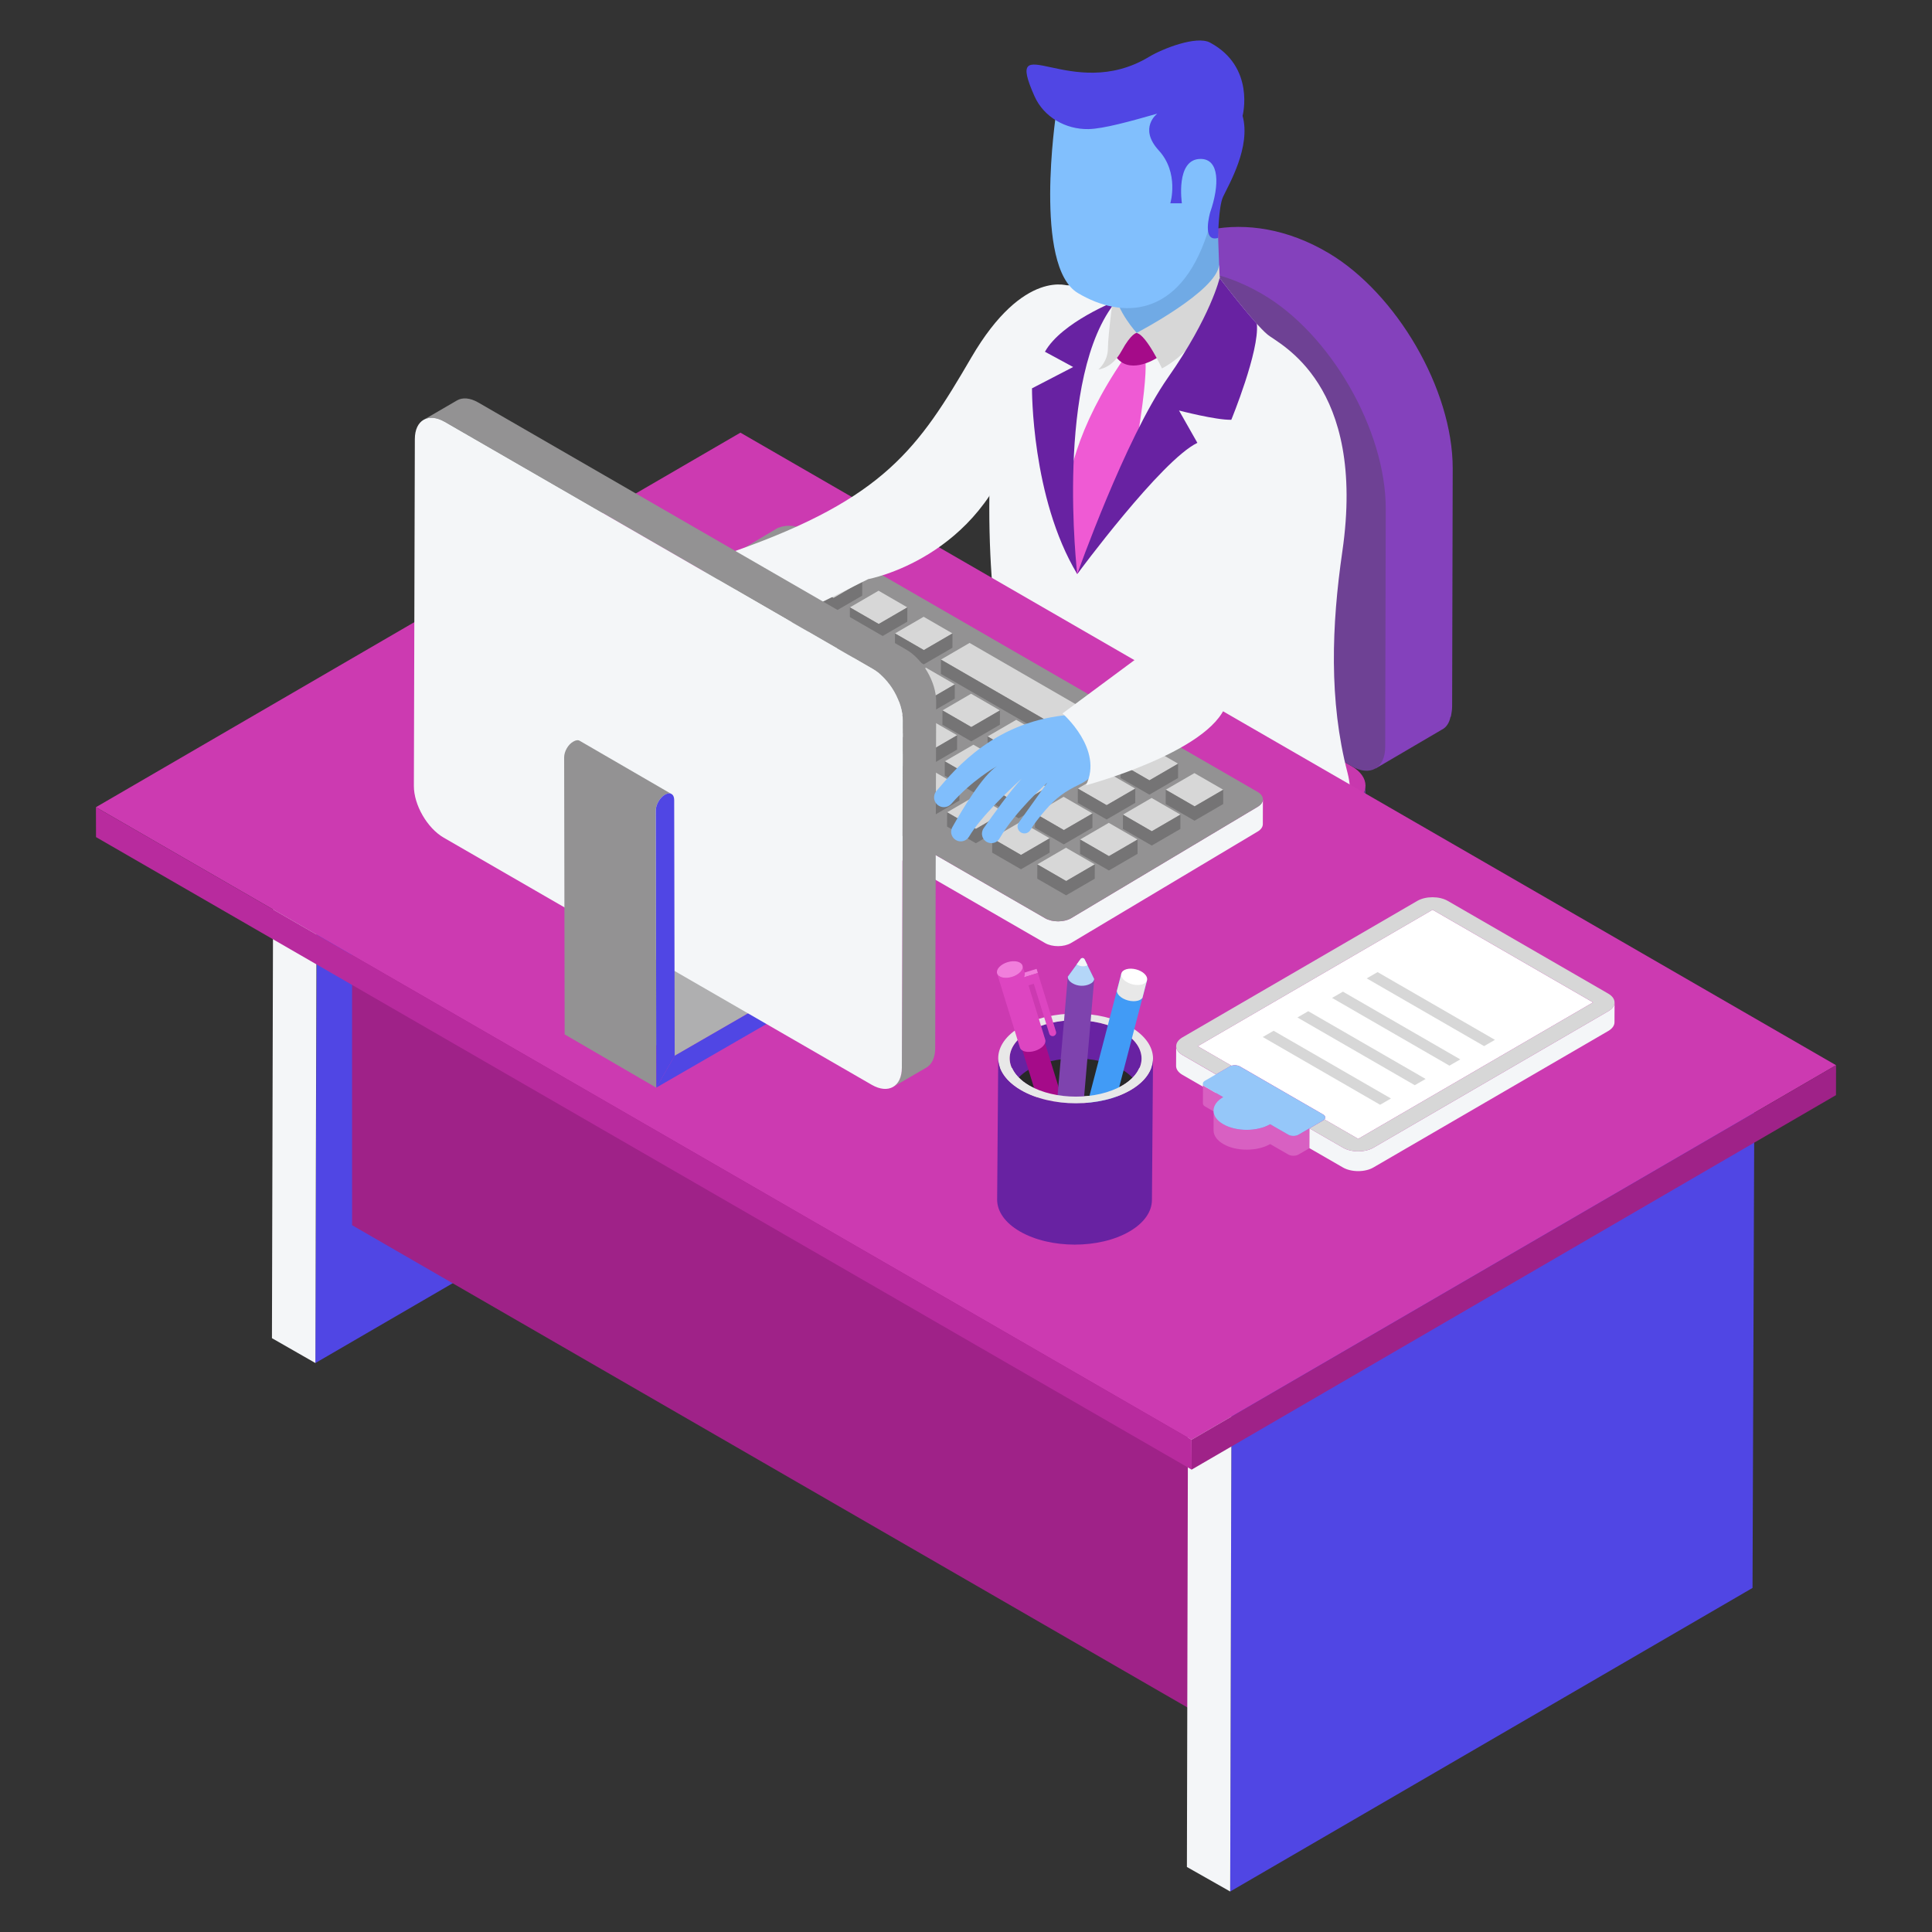 <svg xmlns="http://www.w3.org/2000/svg" enable-background="new 0 0 50 50" viewBox="0 0 50 50" id="EmployeeDesk"><rect x="0" y="0" width="50" height="50" fill="#333333" stroke="none"/><g fill="#010001" class="color000000 svgShape"><polygon fill="#6822a2" points="29.755 30.759 26.533 30.084 25.924 30.438 29.146 31.113 32.361 34.155 32.971 33.801" class="color686868 svgShape"></polygon><polygon fill="#5046e4" points="32.361 34.155 32.971 33.801 32.969 34.301 32.36 34.655" class="color3d3d3d svgShape"></polygon><polygon fill="#f4f6f8" points="32.361 34.155 32.36 34.655 29.143 32.143 25.922 30.938 25.924 30.438 29.145 31.113" class="color4f4d4d svgShape"></polygon></g><g fill="#010001" class="color000000 svgShape"><polygon fill="#6822a2" points="29.136 30.759 32.358 30.082 32.968 30.436 29.746 31.113 26.532 34.156 25.922 33.802" class="color686868 svgShape"></polygon><polygon fill="#5046e4" points="26.532 34.156 25.922 33.802 25.924 34.303 26.534 34.656" class="color3d3d3d svgShape"></polygon><polygon fill="#f4f6f8" points="26.532 34.156 26.533 34.656 29.75 32.142 32.97 30.937 32.967 30.436 29.747 31.112" class="color4f4d4d svgShape"></polygon></g><g fill="#010001" class="color000000 svgShape"><path fill="#6822a2" d="M30.213,24c-0.417,0.242-1.096,0.242-1.516,0
														c-0.211-0.122-0.317-0.282-0.316-0.442l-0.015,7.78c-0.001,0.16,0.105,0.32,0.316,0.442
														c0.42,0.242,1.099,0.242,1.516,0c0.207-0.12,0.311-0.278,0.311-0.436l0.015-7.78
														C30.524,23.722,30.42,23.88,30.213,24z" class="color686868 svgShape"></path><path fill="#f4f6f8" d="M30.208,23.122c0.42,0.242,0.422,0.636,0.005,0.878
															c-0.417,0.242-1.096,0.242-1.516,0c-0.42-0.242-0.422-0.636-0.005-0.878
															C29.109,22.88,29.788,22.879,30.208,23.122z" class="color4f4d4d svgShape"></path></g><g fill="#010001" class="color000000 svgShape"><path fill="#6e4194" d="M34.984,20.829l-5.862,3.407c-0.475,0.276-1.25,0.277-1.729,0l-5.901-3.407
														c-0.241-0.139-0.361-0.322-0.361-0.504l-0.006,1.993c-0.001,0.182,0.12,0.365,0.361,0.504l5.901,3.407
														c0.479,0.277,1.254,0.276,1.729,0l5.862-3.407c0.237-0.138,0.355-0.317,0.356-0.497l0.006-1.993
														C35.339,20.512,35.221,20.692,34.984,20.829z" class="color589441 svgShape"></path><path fill="#c838ae" d="M34.978,19.828c0.479,0.277,0.482,0.725,0.006,1.002l-5.862,3.407
															c-0.475,0.276-1.25,0.277-1.729,0l-5.901-3.407c-0.479-0.277-0.481-0.726-0.006-1.002l5.862-3.407
															c0.476-0.277,1.25-0.277,1.729,0L34.978,19.828z" class="colora9c838 svgShape"></path></g><g fill="#010001" class="color000000 svgShape"><path fill="#8441bc" d="M37.596,12.122l-0.015,6.155c0,0.089-0.015,0.177-0.029,0.251
											c0,0,0,0.015-0.015,0.03c-0.03,0.148-0.103,0.266-0.222,0.325l-1.714,1.005
											c0.148-0.089-5.644-10.779-5.644-10.779c0-0.768-0.866-1.309-0.6-1.812l1.014-0.109l-0.999,0.094
											c0.694-1.33,2.879-2.004,5.017-0.73C36.136,7.593,37.596,10.069,37.596,12.122z" class="color80bc41 svgShape"></path><path fill="#6e4194" d="M32.656,7.603c-2.432-1.404-4.426-0.255-4.432,2.553l-0.011,4.768
											c-0.001,0.548,0.387,1.222,0.862,1.496l5.908,3.411c0.475,0.274,0.865,0.05,0.866-0.499l0.014-6.162
											C35.867,11.128,34.424,8.623,32.656,7.603z" class="color589441 svgShape"></path></g><path fill="#f4f6f8" d="M34.873,19.996c-0.484-1.859-0.41-3.818-0.134-5.72
							c0.632-4.348-1.64-5.371-1.934-5.616c-0.366-0.305-1.242-1.466-1.242-1.466s-1.493,0.332-2.799,0.197
							c-1.306-0.135-2.112,0.213-2.112,0.213c-1.454,2.15-1.043,7.872-0.822,8.662c0.221,0.79,0,2.624,0,2.624
							l6.386,3.699C34.734,22.053,35.124,20.964,34.873,19.996z" class="color4f4d4d svgShape"></path><path fill="#f4f6f8" d="M27.879,14.857c0,0,2.454-3.664,3.684-7.663l-2.664,0.587
								C28.898,7.781,26.851,8.861,27.879,14.857z" class="colorf1f1f1 svgShape"></path><path fill="#70aae5" d="M30.811,4.864c0,0,0.268-0.254,0.705-0.085V5.893l0.07,1.953
								c0,0-0.718,1.318-2.425,1.177c0,0,0.127-0.873-0.367-1.177S30.811,4.864,30.811,4.864z" class="colore5ae70 svgShape"></path><path fill="#ef5ad4" d="M29.6,9.176l-0.521,0.112c-2.433,3.558-1.2,5.57-1.2,5.57l1.25-1.801
								C29.874,9.205,29.6,9.176,29.6,9.176z" class="coloref5a5a svgShape"></path><path fill="#6822a2" d="M27.879,14.857c0,0-0.599-5.142,1.019-7.076c0,0-1.421,0.552-1.855,1.322l0.73,0.395
								l-1.065,0.552C26.708,10.05,26.689,12.882,27.879,14.857z" class="color686868 svgShape"></path><path fill="#a50b89" d="M29.417,8.615c0,0,0.95,0.346,0.624,0.582c-0.325,0.236-0.943,0.472-1.211-0.05
							C28.831,9.147,28.968,8.611,29.417,8.615z" class="colorbc2b3b svgShape"></path><path fill="#d7d7d7" d="M28.831,7.51c0,0-0.157,1.148-0.158,1.501C28.672,9.365,28.427,9.56,28.427,9.56
							s0.346-0.015,0.599-0.478c0.253-0.463,0.392-0.467,0.392-0.467S28.912,8.071,28.831,7.51z" class="colord7d7d7 svgShape"></path><path fill="#d7d7d7" d="M31.55,6.85c0,0,0.012,0.344,0.03,0.445c0.059,0.337-0.453,1.678-1.508,2.24
							c0,0-0.399-0.857-0.655-0.921C29.417,8.615,31.503,7.529,31.55,6.85z" class="colord7d7d7 svgShape"></path><path fill="#6822a2" d="M27.879,14.857c0,0,2.174-2.947,3.109-3.396l-0.475-0.837c0,0,0.96,0.251,1.353,0.24
						c0,0,0.733-1.781,0.661-2.483l-0-0.002c-0.411-0.454-0.963-1.184-0.963-1.184s-0.229,0.996-1.337,2.577
						C29.119,11.353,27.879,14.857,27.879,14.857z" class="color686868 svgShape"></path><path fill="#81bffd" d="M27.329,2.957c0,0-0.589,3.937,0.565,4.626s2.635,0.636,3.348-1.532
						c0.714-2.168,0.37-3.649,0.37-3.649L27.329,2.957z" class="colorfdc281 svgShape"></path><path fill="#5046e4" d="M31.315,1.102c-0.351-0.188-1.232,0.16-1.573,0.366c-2.012,1.219-3.795-0.832-2.969,1.023
						c0.241,0.54,0.806,0.861,1.398,0.85c0.384-0.007,1.093-0.204,1.779-0.4c0,0-0.495,0.37,0.039,0.952
						c0.534,0.582,0.299,1.368,0.299,1.368h0.299c0,0-0.173-1.151,0.487-1.148c0.489,0.002,0.489,0.679,0.246,1.38
						c0,0-0.232,0.792,0.205,0.664c0,0,0.006-0.808,0.13-1.069c0.152-0.322,0.723-1.289,0.503-2.091
						C32.158,2.998,32.494,1.733,31.315,1.102z" class="color3d3d3d svgShape"></path><g fill="#010001" class="color000000 svgShape"><polygon fill="#5046e4" points="8.209 20.288 19.178 13.913 19.131 28.901 8.162 35.275" class="color3d3d3d svgShape"></polygon><polygon fill="#f4f6f8" points="7.078 19.133 7.038 34.632 8.162 35.275 8.203 19.133" class="color4f4d4d svgShape"></polygon><polygon fill="#9f2288" points="31.815 33.851 9.111 20.896 9.112 31.708 31.627 44.707" class="color9f3e22 svgShape"></polygon><polygon fill="#5046e4" points="31.884 30.811 45.402 28.483 45.355 41.096 31.837 48.952" class="color3d3d3d svgShape"></polygon><polygon fill="#f4f6f8" points="30.76 30.169 30.717 48.317 31.837 48.952 31.884 30.811" class="color4f4d4d svgShape"></polygon><g fill="#010001" class="color000000 svgShape"><polygon fill="#cc3ab1" points="2.483 20.89 19.162 11.197 47.517 27.568 30.838 37.261" class="colorcc673a svgShape"></polygon><polygon fill="#9f2288" points="30.838 37.261 47.517 27.568 47.515 28.342 30.837 38.035" class="color9f3e22 svgShape"></polygon><polygon fill="#b82b9e" points="30.838 37.26 2.483 20.89 2.485 21.664 30.84 38.034" class="colorb8512b svgShape"></polygon></g></g><g fill="#010001" class="color000000 svgShape"><g fill="#010001" class="color000000 svgShape"><path fill="#f4f6f8" d="M32.551,20.878l-4.829,2.884c-0.184,0.109-0.487,0.11-0.674,0.002L15.26,16.958
					c-0.093-0.054-0.14-0.124-0.14-0.195l-0.002,0.642c-0,0.071,0.046,0.141,0.14,0.195l11.788,6.806
					c0.187,0.108,0.49,0.107,0.674-0.002l4.829-2.884c0.088-0.053,0.132-0.121,0.133-0.19l0.002-0.642
					C32.683,20.757,32.639,20.825,32.551,20.878z" class="color4f4d4d svgShape"></path><path fill="#939293" d="M32.544,20.493c0.184,0.106,0.186,0.278,0.007,0.385l-4.829,2.884
						c-0.184,0.109-0.487,0.11-0.674,0.002L15.26,16.958c-0.184-0.106-0.186-0.278-0.006-0.386l4.83-2.883
						c0.183-0.109,0.486-0.11,0.673-0.002L32.544,20.493z" class="color929393 svgShape"></path></g><polygon fill="#757475" points="18.553 15.017 18.552 15.388 19.298 15.819 21.152 14.741 21.154 14.37 19.299 15.448" class="color747575 svgShape"></polygon><polygon fill="#d7d7d7" points="21.154 14.37 19.299 15.448 18.553 15.017 20.407 13.94" class="colord7d7d7 svgShape"></polygon><polygon fill="#d7d7d7" points="29.341 19.092 28.6 19.523 24.351 17.07 25.092 16.639" class="colord7d7d7 svgShape"></polygon><polygon fill="#757475" points="29.341 19.092 28.6 19.523 24.351 17.07 24.35 17.44 28.599 19.893 29.34 19.463" class="color747575 svgShape"></polygon><polygon fill="#d7d7d7" points="22.315 15.045 21.573 15.476 20.827 15.045 21.569 14.614" class="colord7d7d7 svgShape"></polygon><polygon fill="#d7d7d7" points="23.482 15.719 22.741 16.149 21.995 15.719 22.737 15.288" class="colord7d7d7 svgShape"></polygon><polygon fill="#d7d7d7" points="24.65 16.393 23.909 16.824 23.162 16.393 23.904 15.962" class="colord7d7d7 svgShape"></polygon><polygon fill="#d7d7d7" points="30.489 19.764 29.747 20.195 29.001 19.764 29.743 19.333" class="colord7d7d7 svgShape"></polygon><polygon fill="#d7d7d7" points="31.657 20.438 30.916 20.869 30.169 20.438 30.911 20.008" class="colord7d7d7 svgShape"></polygon><polygon fill="#d7d7d7" points="21.207 15.688 20.466 16.119 19.72 15.688 20.461 15.258" class="colord7d7d7 svgShape"></polygon><polygon fill="#d7d7d7" points="22.374 16.362 21.633 16.793 20.888 16.363 21.629 15.932" class="colord7d7d7 svgShape"></polygon><polygon fill="#d7d7d7" points="23.542 17.037 22.801 17.467 22.055 17.037 22.796 16.606" class="colord7d7d7 svgShape"></polygon><polygon fill="#d7d7d7" points="24.71 17.711 23.969 18.142 23.223 17.711 23.964 17.28" class="colord7d7d7 svgShape"></polygon><polygon fill="#d7d7d7" points="25.878 18.385 25.137 18.816 24.391 18.385 25.132 17.954" class="colord7d7d7 svgShape"></polygon><polygon fill="#d7d7d7" points="27.046 19.059 26.305 19.49 25.559 19.059 26.3 18.629" class="colord7d7d7 svgShape"></polygon><polygon fill="#d7d7d7" points="28.213 19.733 27.472 20.164 26.727 19.734 27.468 19.303" class="colord7d7d7 svgShape"></polygon><polygon fill="#d7d7d7" points="29.381 20.408 28.64 20.838 27.894 20.408 28.635 19.977" class="colord7d7d7 svgShape"></polygon><polygon fill="#d7d7d7" points="30.549 21.082 29.808 21.513 29.062 21.082 29.803 20.651" class="colord7d7d7 svgShape"></polygon><polygon fill="#d7d7d7" points="18.931 15.658 18.19 16.088 17.444 15.658 18.185 15.227" class="colord7d7d7 svgShape"></polygon><polygon fill="#d7d7d7" points="20.099 16.333 19.358 16.763 18.612 16.332 19.353 15.902" class="colord7d7d7 svgShape"></polygon><polygon fill="#d7d7d7" points="21.266 17.006 20.525 17.437 19.78 17.006 20.521 16.576" class="colord7d7d7 svgShape"></polygon><polygon fill="#d7d7d7" points="22.434 17.681 21.693 18.111 20.947 17.68 21.688 17.25" class="colord7d7d7 svgShape"></polygon><polygon fill="#d7d7d7" points="23.602 18.355 22.861 18.785 22.115 18.355 22.856 17.924" class="colord7d7d7 svgShape"></polygon><polygon fill="#d7d7d7" points="24.77 19.029 24.029 19.46 23.283 19.029 24.024 18.599" class="colord7d7d7 svgShape"></polygon><polygon fill="#d7d7d7" points="25.938 19.704 25.197 20.134 24.451 19.703 25.192 19.273" class="colord7d7d7 svgShape"></polygon><polygon fill="#d7d7d7" points="27.105 20.378 26.364 20.808 25.619 20.378 26.36 19.947" class="colord7d7d7 svgShape"></polygon><polygon fill="#d7d7d7" points="28.273 21.052 27.532 21.482 26.786 21.051 27.527 20.621" class="colord7d7d7 svgShape"></polygon><polygon fill="#d7d7d7" points="17.823 16.302 17.082 16.733 16.336 16.302 17.077 15.871" class="colord7d7d7 svgShape"></polygon><polygon fill="#d7d7d7" points="18.991 16.976 18.25 17.407 17.504 16.976 18.245 16.545" class="colord7d7d7 svgShape"></polygon><polygon fill="#d7d7d7" points="24.83 20.347 24.089 20.778 23.343 20.347 24.084 19.917" class="colord7d7d7 svgShape"></polygon><polygon fill="#d7d7d7" points="23.644 19.673 22.903 20.104 22.157 19.673 22.898 19.242" class="colord7d7d7 svgShape"></polygon><polygon fill="#d7d7d7" points="25.997 21.021 25.256 21.452 24.511 21.022 25.252 20.591" class="colord7d7d7 svgShape"></polygon><polygon fill="#d7d7d7" points="27.165 21.695 26.424 22.126 25.678 21.695 26.419 21.265" class="colord7d7d7 svgShape"></polygon><g fill="#010001" class="color000000 svgShape"><polygon fill="#757475" points="20.826 15.415 21.572 15.846 22.314 15.415 22.315 15.045 21.573 15.476 20.827 15.045" class="color747575 svgShape"></polygon><polygon fill="#757475" points="21.994 16.09 22.739 16.52 23.481 16.089 23.482 15.719 22.741 16.149 21.995 15.719" class="color747575 svgShape"></polygon><polygon fill="#757475" points="23.161 16.764 23.907 17.194 24.649 16.764 24.65 16.393 23.909 16.824 23.162 16.393" class="color747575 svgShape"></polygon><polygon fill="#757475" points="29 20.135 29.746 20.566 30.488 20.135 30.489 19.764 29.747 20.195 29.001 19.764" class="color747575 svgShape"></polygon><polygon fill="#757475" points="30.916 20.869 30.169 20.438 30.168 20.809 30.914 21.24 31.656 20.809 31.657 20.438" class="color747575 svgShape"></polygon><polygon fill="#757475" points="19.72 15.688 19.719 16.059 20.465 16.49 21.206 16.059 21.207 15.688 20.466 16.119" class="color747575 svgShape"></polygon><polygon fill="#757475" points="20.888 16.363 20.887 16.733 21.632 17.164 22.373 16.733 22.374 16.362 21.633 16.793" class="color747575 svgShape"></polygon><polygon fill="#757475" points="22.055 17.037 22.054 17.407 22.8 17.838 23.541 17.407 23.542 17.037 22.801 17.467" class="color747575 svgShape"></polygon><polygon fill="#757475" points="23.223 17.711 23.222 18.081 23.968 18.512 24.709 18.081 24.71 17.711 23.969 18.142" class="color747575 svgShape"></polygon><polygon fill="#757475" points="24.391 18.385 24.39 18.756 25.136 19.187 25.877 18.756 25.878 18.385 25.137 18.816" class="color747575 svgShape"></polygon><polygon fill="#757475" points="25.559 19.059 25.558 19.43 26.304 19.861 27.045 19.43 27.046 19.059 26.305 19.49" class="color747575 svgShape"></polygon><polygon fill="#757475" points="26.726 20.105 27.471 20.535 28.212 20.104 28.213 19.733 27.472 20.164 26.727 19.734" class="color747575 svgShape"></polygon><polygon fill="#757475" points="29.38 20.778 29.381 20.408 28.64 20.838 27.894 20.408 27.893 20.778 28.639 21.209" class="color747575 svgShape"></polygon><polygon fill="#757475" points="29.062 21.082 29.061 21.453 29.807 21.883 30.548 21.453 30.549 21.082 29.808 21.513" class="color747575 svgShape"></polygon><polygon fill="#757475" points="18.93 16.029 18.931 15.658 18.19 16.088 17.444 15.658 17.443 16.028 18.189 16.459" class="color747575 svgShape"></polygon><polygon fill="#757475" points="18.612 16.332 18.611 16.703 19.357 17.133 20.098 16.703 20.099 16.333 19.358 16.763" class="color747575 svgShape"></polygon><polygon fill="#757475" points="21.265 17.377 21.266 17.006 20.525 17.437 19.78 17.006 19.779 17.377 20.524 17.807" class="color747575 svgShape"></polygon><polygon fill="#757475" points="22.433 18.051 22.434 17.681 21.693 18.111 20.947 17.68 20.946 18.051 21.692 18.482" class="color747575 svgShape"></polygon><polygon fill="#757475" points="23.601 18.726 23.602 18.355 22.861 18.785 22.115 18.355 22.114 18.725 22.86 19.156" class="color747575 svgShape"></polygon><polygon fill="#757475" points="24.769 19.4 24.77 19.029 24.029 19.46 23.283 19.029 23.282 19.399 24.028 19.83" class="color747575 svgShape"></polygon><polygon fill="#757475" points="25.937 20.074 25.938 19.704 25.197 20.134 24.451 19.703 24.45 20.074 25.196 20.505" class="color747575 svgShape"></polygon><polygon fill="#757475" points="27.104 20.748 27.105 20.378 26.364 20.808 25.619 20.378 25.618 20.748 26.363 21.178" class="color747575 svgShape"></polygon><polygon fill="#757475" points="28.272 21.422 28.273 21.052 27.532 21.482 26.786 21.051 26.785 21.422 27.531 21.853" class="color747575 svgShape"></polygon><polygon fill="#757475" points="17.823 16.302 17.082 16.733 16.336 16.302 16.335 16.672 17.081 17.103 17.822 16.672" class="color747575 svgShape"></polygon><polygon fill="#757475" points="18.991 16.976 18.25 17.407 17.504 16.976 17.503 17.347 18.249 17.778 18.99 17.347" class="color747575 svgShape"></polygon><polygon fill="#757475" points="24.83 20.347 24.089 20.778 23.343 20.347 23.342 20.718 24.088 21.149 24.829 20.718" class="color747575 svgShape"></polygon><polygon fill="#757475" points="23.644 19.673 22.903 20.104 22.157 19.673 22.156 20.044 22.902 20.474 23.643 20.044" class="color747575 svgShape"></polygon><polygon fill="#d7d7d7" points="22.459 18.999 21.717 19.429 20.971 18.999 21.712 18.568" class="colord7d7d7 svgShape"></polygon><polygon fill="#757475" points="22.459 18.999 21.717 19.429 20.971 18.999 20.97 19.369 21.716 19.8 22.457 19.369" class="color747575 svgShape"></polygon><polygon fill="#d7d7d7" points="21.273 18.324 20.532 18.755 19.785 18.324 20.527 17.894" class="colord7d7d7 svgShape"></polygon><polygon fill="#757475" points="21.273 18.324 20.532 18.755 19.785 18.324 19.785 18.695 20.53 19.126 21.272 18.695" class="color747575 svgShape"></polygon><polygon fill="#d7d7d7" points="20.087 17.65 19.346 18.081 18.6 17.65 19.341 17.219" class="colord7d7d7 svgShape"></polygon><polygon fill="#757475" points="20.087 17.65 19.346 18.081 18.6 17.65 18.599 18.021 19.345 18.451 20.086 18.021" class="color747575 svgShape"></polygon><polygon fill="#757475" points="25.997 21.021 25.256 21.452 24.511 21.022 24.51 21.392 25.255 21.823 25.996 21.392" class="color747575 svgShape"></polygon><polygon fill="#757475" points="27.165 21.695 26.424 22.126 25.678 21.695 25.677 22.066 26.423 22.497 27.164 22.066" class="color747575 svgShape"></polygon><g fill="#010001" class="color000000 svgShape"><polygon fill="#d7d7d7" points="28.333 22.37 27.592 22.801 26.846 22.37 27.587 21.939" class="colord7d7d7 svgShape"></polygon></g><g fill="#010001" class="color000000 svgShape"><polygon fill="#d7d7d7" points="29.441 21.726 28.699 22.157 27.953 21.726 28.695 21.295" class="colord7d7d7 svgShape"></polygon></g><polygon fill="#757475" points="28.699 22.157 27.953 21.726 27.952 22.097 28.698 22.528 29.44 22.097 29.441 21.726" class="color747575 svgShape"></polygon><polygon fill="#757475" points="26.846 22.37 26.845 22.741 27.591 23.171 28.332 22.741 28.333 22.37 27.592 22.801" class="color747575 svgShape"></polygon></g></g><g fill="#010001" class="color000000 svgShape"><path fill="#afafb0" d="M17.849,24.436c-0.043-0.025-0.103-0.022-0.169,0.016l-2.589,1.495l2.37,1.377l2.589-1.495
			c0.066-0.038,0.126-0.041,0.169-0.016L17.849,24.436z" class="colorb0afb0 svgShape"></path><path fill="#5046e4" d="M20.288,25.965c-0-0.15-0.108-0.212-0.239-0.136L17.46,27.324V27.324l-0.475,0.823
			l3.066-1.77C20.182,26.301,20.289,26.118,20.288,25.965z" class="color3d3d3d svgShape"></path><g fill="#010001" class="color000000 svgShape"><path fill="#f4f6f8" d="M27.683,7.405c0,0-1.182-0.491-2.547,1.85c-1.365,2.34-2.243,3.64-6.11,5.005v2.438
					l3.445-1.711c0,0,2.925-0.531,3.835-3.668C27.216,8.182,27.683,7.405,27.683,7.405z" class="color4f4d4d svgShape"></path><path fill="#939293" d="M23.455,16.813l-11.077-6.396c-0.215-0.124-0.41-0.136-0.551-0.054l-0.863,0.502
					c0.141-0.082,0.336-0.07,0.551,0.054l11.077,6.396c0.429,0.248,0.775,0.847,0.773,1.34l-0.025,8.977
					c-0.001,0.244-0.087,0.417-0.227,0.498l0.863-0.502c0.139-0.081,0.226-0.253,0.227-0.498l0.025-8.977
					C24.23,17.66,23.884,17.06,23.455,16.813z" class="color929393 svgShape"></path><path fill="#f4f6f8" d="M22.592,17.314c0.429,0.248,0.775,0.847,0.773,1.34l-0.025,8.977
						c-0.001,0.492-0.35,0.691-0.779,0.444l-11.077-6.396c-0.428-0.247-0.774-0.848-0.773-1.339l0.025-8.977
						c0.001-0.493,0.35-0.691,0.778-0.444L22.592,17.314z" class="color4f4d4d svgShape"></path></g><path fill="#939293" d="M17.378,20.549c-0.044-0.024-0.104-0.02-0.168,0.017
				c-0.135,0.077-0.239,0.259-0.239,0.414l0.013,7.169l-2.371-1.379l-0.013-7.169c0-0.155,0.104-0.336,0.239-0.41
				c0.067-0.04,0.128-0.044,0.168-0.017L17.378,20.549z" class="color929393 svgShape"></path><path fill="#5046e4" d="M17.448,20.702c-0-0.153-0.108-0.212-0.239-0.136c-0.133,0.077-0.238,0.259-0.237,0.411
				l0.014,7.17h0l0.475-0.823L17.448,20.702z" class="color3d3d3d svgShape"></path></g><g fill="#010001" class="color000000 svgShape"><g fill="#010001" class="color000000 svgShape"><path fill="#6822a2" d="M29.04,26.693c0.669,0.386,0.672,1.012,0.008,1.398c-0.664,0.386-1.745,0.386-2.414,0
												c-0.669-0.386-0.672-1.012-0.007-1.398C27.291,26.307,28.371,26.307,29.04,26.693z" class="color686868 svgShape"></path><path fill="#e8e8e8" d="M29.249,26.571c-0.785-0.453-2.053-0.453-2.833,0
												c-0.78,0.453-0.776,1.188,0.009,1.641c0.785,0.453,2.054,0.453,2.833,0
												C30.038,27.759,30.034,27.024,29.249,26.571z M29.048,28.091c-0.664,0.386-1.745,0.386-2.414,0
												c-0.669-0.386-0.672-1.012-0.007-1.398c0.664-0.386,1.745-0.386,2.413-0
												C29.709,27.079,29.712,27.705,29.048,28.091z" class="colore8e8e8 svgShape"></path><path fill="#282828" d="M26.634,28.091c0.669,0.386,1.75,0.386,2.414,0c0.106-0.061,0.188-0.13,0.26-0.202
												c-0.074-0.074-0.159-0.145-0.268-0.208c-0.669-0.386-1.749-0.386-2.413,0
												c-0.106,0.061-0.188,0.13-0.26,0.202C26.44,27.957,26.525,28.028,26.634,28.091z" class="color282828 svgShape"></path></g><path fill="#a50b89" d="M26.795,26.489c-0.093,0.102-0.279,0.159-0.414,0.129c-0.068-0.015-0.111-0.05-0.124-0.094
					l1.058,3.424c0.013,0.044,0.056,0.079,0.124,0.094c0.135,0.031,0.321-0.027,0.414-0.129
					c0.046-0.051,0.061-0.102,0.048-0.146l-1.058-3.424C26.856,26.387,26.841,26.439,26.795,26.489z" class="colorbc2b3b svgShape"></path><path fill="#dd45c1" d="M26.407,25.153c-0.105,0.114-0.312,0.178-0.464,0.144
					c-0.076-0.017-0.124-0.056-0.139-0.105l0.59,1.917c0.015,0.049,0.062,0.088,0.139,0.105
					c0.151,0.034,0.359-0.03,0.464-0.144c0.052-0.057,0.069-0.115,0.054-0.163l-0.59-1.917
					C26.476,25.038,26.459,25.096,26.407,25.153z" class="colordd454d svgShape"></path><path fill="#f17edc" d="M26.323 24.885c.151.034.19.154.085.268s-.312.178-.464.144c-.151-.034-.19-.154-.085-.268S26.171 24.851 26.323 24.885zM26.517 25.17c.017.054-.015.122-.015.122l.358-.111-.033-.107L26.517 25.17z" class="colorf17e82 svgShape"></path><path fill="#dd45c1" d="M26.859,25.181l0.47,1.517c0.015,0.048-0.012,0.098-0.059,0.113
						c-0.048,0.015-0.1-0.011-0.115-0.059l-0.401-1.293l-0.182,0.056l-0.07-0.224L26.859,25.181z" class="colordd454d svgShape"></path><g fill="#010001" class="color000000 svgShape"><path fill="#419bf6" d="M29.554,25.475c-0.149,0.042-0.359-0.013-0.47-0.122
					c-0.056-0.055-0.076-0.113-0.063-0.163l-1.011,3.881c-0.013,0.05,0.007,0.108,0.063,0.163
					c0.111,0.109,0.321,0.164,0.47,0.122c0.074-0.021,0.119-0.061,0.132-0.11l1.011-3.881
					C29.673,25.413,29.628,25.454,29.554,25.475z" class="colorf6d341 svgShape"></path><path fill="#e8e8e8" d="M29.659,25.393c-0.023,0.024-0.055,0.043-0.098,0.055
						c-0.149,0.042-0.359-0.013-0.47-0.122c-0.033-0.032-0.052-0.065-0.06-0.097
						c-0.005-0.013-0.008-0.026-0.009-0.039l-0.119,0.458c0.004,0.04,0.025,0.083,0.067,0.124
						c0.113,0.112,0.329,0.167,0.481,0.125c0.055-0.015,0.093-0.042,0.116-0.073l0.119-0.459
						C29.679,25.375,29.67,25.384,29.659,25.393z" class="colore8e8e8 svgShape"></path><path fill="#ffffff" d="M29.622,25.205c0.111,0.109,0.08,0.231-0.069,0.273
						c-0.149,0.042-0.359-0.013-0.47-0.122c-0.111-0.109-0.08-0.231,0.069-0.273
						C29.301,25.041,29.512,25.096,29.622,25.205z" class="colorffffff svgShape"></path></g><g fill="#010001" class="color000000 svgShape"><path fill="#7e43ae" d="M27.968,24.819l-0.333,0.457l-0.344,3.996c-0.004,0.051,0.025,0.105,0.089,0.15
						c0.128,0.089,0.344,0.107,0.484,0.041c0.069-0.033,0.107-0.08,0.111-0.131l0.344-3.996l-0.249-0.508
						C28.05,24.787,27.994,24.782,27.968,24.819z" class="color73ae43 svgShape"></path><path fill="#b4d6f8" d="M28.069,24.828c-0.02-0.041-0.076-0.045-0.103-0.009l-0.331,0.456
					c-0.005,0.062,0.038,0.124,0.126,0.175c0.131,0.075,0.297,0.082,0.435,0.021
					c0.078-0.035,0.117-0.082,0.122-0.136L28.069,24.828z" class="colorf8d5b4 svgShape"></path><path fill="#f4f6f8" d="M28.143,24.983c0.001-0,0.001-0.001,0.001-0.001l-0.075-0.154
						c-0.02-0.041-0.076-0.045-0.103-0.009l-0.099,0.136c0.007,0.005,0.01,0.011,0.018,0.015
						C27.963,25.015,28.061,25.02,28.143,24.983z" class="color4f4d4d svgShape"></path></g><path fill="#6822a2" d="M29.258,28.213c-0.78,0.453-2.049,0.453-2.833,0c-0.395-0.228-0.592-0.527-0.591-0.826
			l-0.028,3.658c-0.001,0.299,0.196,0.598,0.591,0.826c0.785,0.453,2.054,0.453,2.833,0
			c0.387-0.225,0.581-0.52,0.582-0.815l0.028-3.658C29.84,27.693,29.646,27.988,29.258,28.213z" class="color686868 svgShape"></path><g fill="#010001" class="color000000 svgShape"><path fill="#e8e8e8" d="M29.485,27.637c-0.072,0.166-0.214,0.324-0.437,0.454c-0.664,0.386-1.745,0.386-2.414,0
				c-0.225-0.13-0.368-0.288-0.442-0.454h-0.308c0.079,0.211,0.258,0.412,0.541,0.576
				c0.785,0.453,2.054,0.453,2.833,0c0.282-0.164,0.458-0.365,0.535-0.576H29.485z" class="colore8e8e8 svgShape"></path></g></g><path fill="#80befc" d="M29.724,17.645c-0.39,0.196-0.766,0.39-0.997,0.534c-0.299,0.187-0.641,0.293-0.993,0.317
		c-1.957,0.137-2.994,1.38-3.5,1.976c-0.086,0.101-0.079,0.252,0.015,0.344
		c0.106,0.105,0.275,0.096,0.373-0.015c0.523-0.599,1.126-0.942,1.181-0.973c-0.372,0.233-0.913,1.147-1.155,1.577
		c-0.023,0.04-0.033,0.084-0.033,0.127c0.002,0.088,0.052,0.172,0.137,0.216c0.116,0.06,0.262,0.016,0.328-0.097
		c0.294-0.502,1.024-1.194,1.362-1.501c-0.299,0.32-0.746,0.943-0.985,1.285
		c-0.087,0.125-0.042,0.297,0.095,0.362c0.114,0.054,0.252,0.013,0.315-0.095
		c0.404-0.704,1.214-1.425,1.238-1.448l-0.738,1.032c-0.061,0.086-0.035,0.206,0.057,0.259
		c0.086,0.049,0.193,0.019,0.243-0.066c0.088-0.15,0.231-0.332,0.383-0.507c0.279-0.322,0.507-0.491,0.892-0.673
		c0.495-0.234,0.53-0.647,0.794-0.674c0.293-0.03,0.744-0.112,1.342-0.219L29.724,17.645z" class="colorfcc080 svgShape"></path><path fill="#f4f6f8" d="M27.497,18.464c0,0,1.072,0.929,0.607,1.859c0,0,3.197-0.855,3.625-2.082
		s-1.171-2.045-1.171-2.045L27.497,18.464z" class="color4f4d4d svgShape"></path><g fill="#010001" class="color000000 svgShape"><g fill="#010001" class="color000000 svgShape"><path fill="#f4f6f8" d="M31.47,27.806l-0.002,0.511l-0.866-0.5c-0.11-0.064-0.165-0.147-0.165-0.23l0.002-0.512
						c0,0.083,0.054,0.167,0.164,0.23L31.47,27.806z" class="color4f4d4d svgShape"></path><path fill="#d860c2" d="M33.891,29.203l-0.002,0.512l-0.283,0.164c-0.073,0.042-0.192,0.042-0.265,0l-0.47-0.271
						c-0.334,0.194-0.877,0.194-1.211,0c-0.169-0.098-0.253-0.225-0.253-0.353l0.001-0.492l-0.222-0.128
						c-0.037-0.022-0.055-0.049-0.055-0.077l0.002-0.512c0,0.028,0.018,0.057,0.055,0.077l0.47,0.272l-0.002,0.686
						l-0.094-0.054c0.029,0.024,0.063,0.047,0.1,0.069c0.335,0.194,0.877,0.194,1.211,0l0.47,0.271
						c0.072,0.042,0.192,0.043,0.265,0L33.891,29.203z" class="colord89c60 svgShape"></path><path fill="#ffffff" d="M41.228,25.942l-6.078,3.532l-0.873-0.504c0.036-0.041,0.025-0.093-0.034-0.127
						l-2.154-1.244c-0.06-0.035-0.149-0.041-0.219-0.019l-0.873-0.504l6.078-3.532L41.228,25.942z" class="colorffffff svgShape"></path><path fill="#f4f6f8" d="M41.623,26.17l-6.078,3.532c-0.217,0.126-0.57,0.127-0.788,0l-0.867-0.5
					l-0.002,0.512l0.867,0.5c0.218,0.126,0.572,0.126,0.788-0l6.078-3.532
					c0.108-0.063,0.162-0.144,0.162-0.227l0.002-0.512C41.785,26.026,41.731,26.108,41.623,26.17z" class="color4f4d4d svgShape"></path><path fill="#d7d7d7" d="M41.62,25.714c0.218,0.126,0.22,0.33,0.003,0.456l-6.078,3.532
						c-0.217,0.126-0.57,0.127-0.788,0l-0.867-0.5l0.354-0.205c0.014-0.008,0.025-0.017,0.034-0.027
						l0.873,0.504l6.078-3.532l-4.153-2.398l-6.078,3.532l0.873,0.504c-0.017,0.005-0.032,0.011-0.046,0.019
						l-0.354,0.205l-0.867-0.5c-0.218-0.126-0.219-0.331-0.002-0.457l6.078-3.532
						c0.217-0.126,0.569-0.126,0.788,0L41.62,25.714z" class="colord7d7d7 svgShape"></path></g><path fill="#95c7f9" d="M34.243,28.843c0.059,0.034,0.071,0.086,0.034,0.127c-0.009,0.01-0.02,0.019-0.034,0.027
				l-0.354,0.205l-0.283,0.164c-0.073,0.043-0.192,0.042-0.265,0l-0.47-0.271c-0.334,0.194-0.876,0.194-1.212,0.001
				c-0.336-0.194-0.337-0.508-0.003-0.702l-0.47-0.271c-0.074-0.043-0.074-0.111-0.001-0.154l0.283-0.164
				l0.354-0.205c0.014-0.008,0.029-0.015,0.046-0.019c0.07-0.021,0.16-0.015,0.219,0.019L34.243,28.843z" class="colorf9c895 svgShape"></path></g><polygon fill="#d7d7d7" points="35.998 28.429 35.717 28.591 32.68 26.838 32.961 26.676" class="colord7d7d7 svgShape"></polygon><polygon fill="#d7d7d7" points="36.895 27.923 36.614 28.085 33.577 26.332 33.858 26.17" class="colord7d7d7 svgShape"></polygon><polygon fill="#d7d7d7" points="37.792 27.417 37.511 27.579 34.474 25.826 34.755 25.664" class="colord7d7d7 svgShape"></polygon><polygon fill="#d7d7d7" points="38.689 26.911 38.408 27.073 35.37 25.32 35.652 25.158" class="colord7d7d7 svgShape"></polygon></svg>